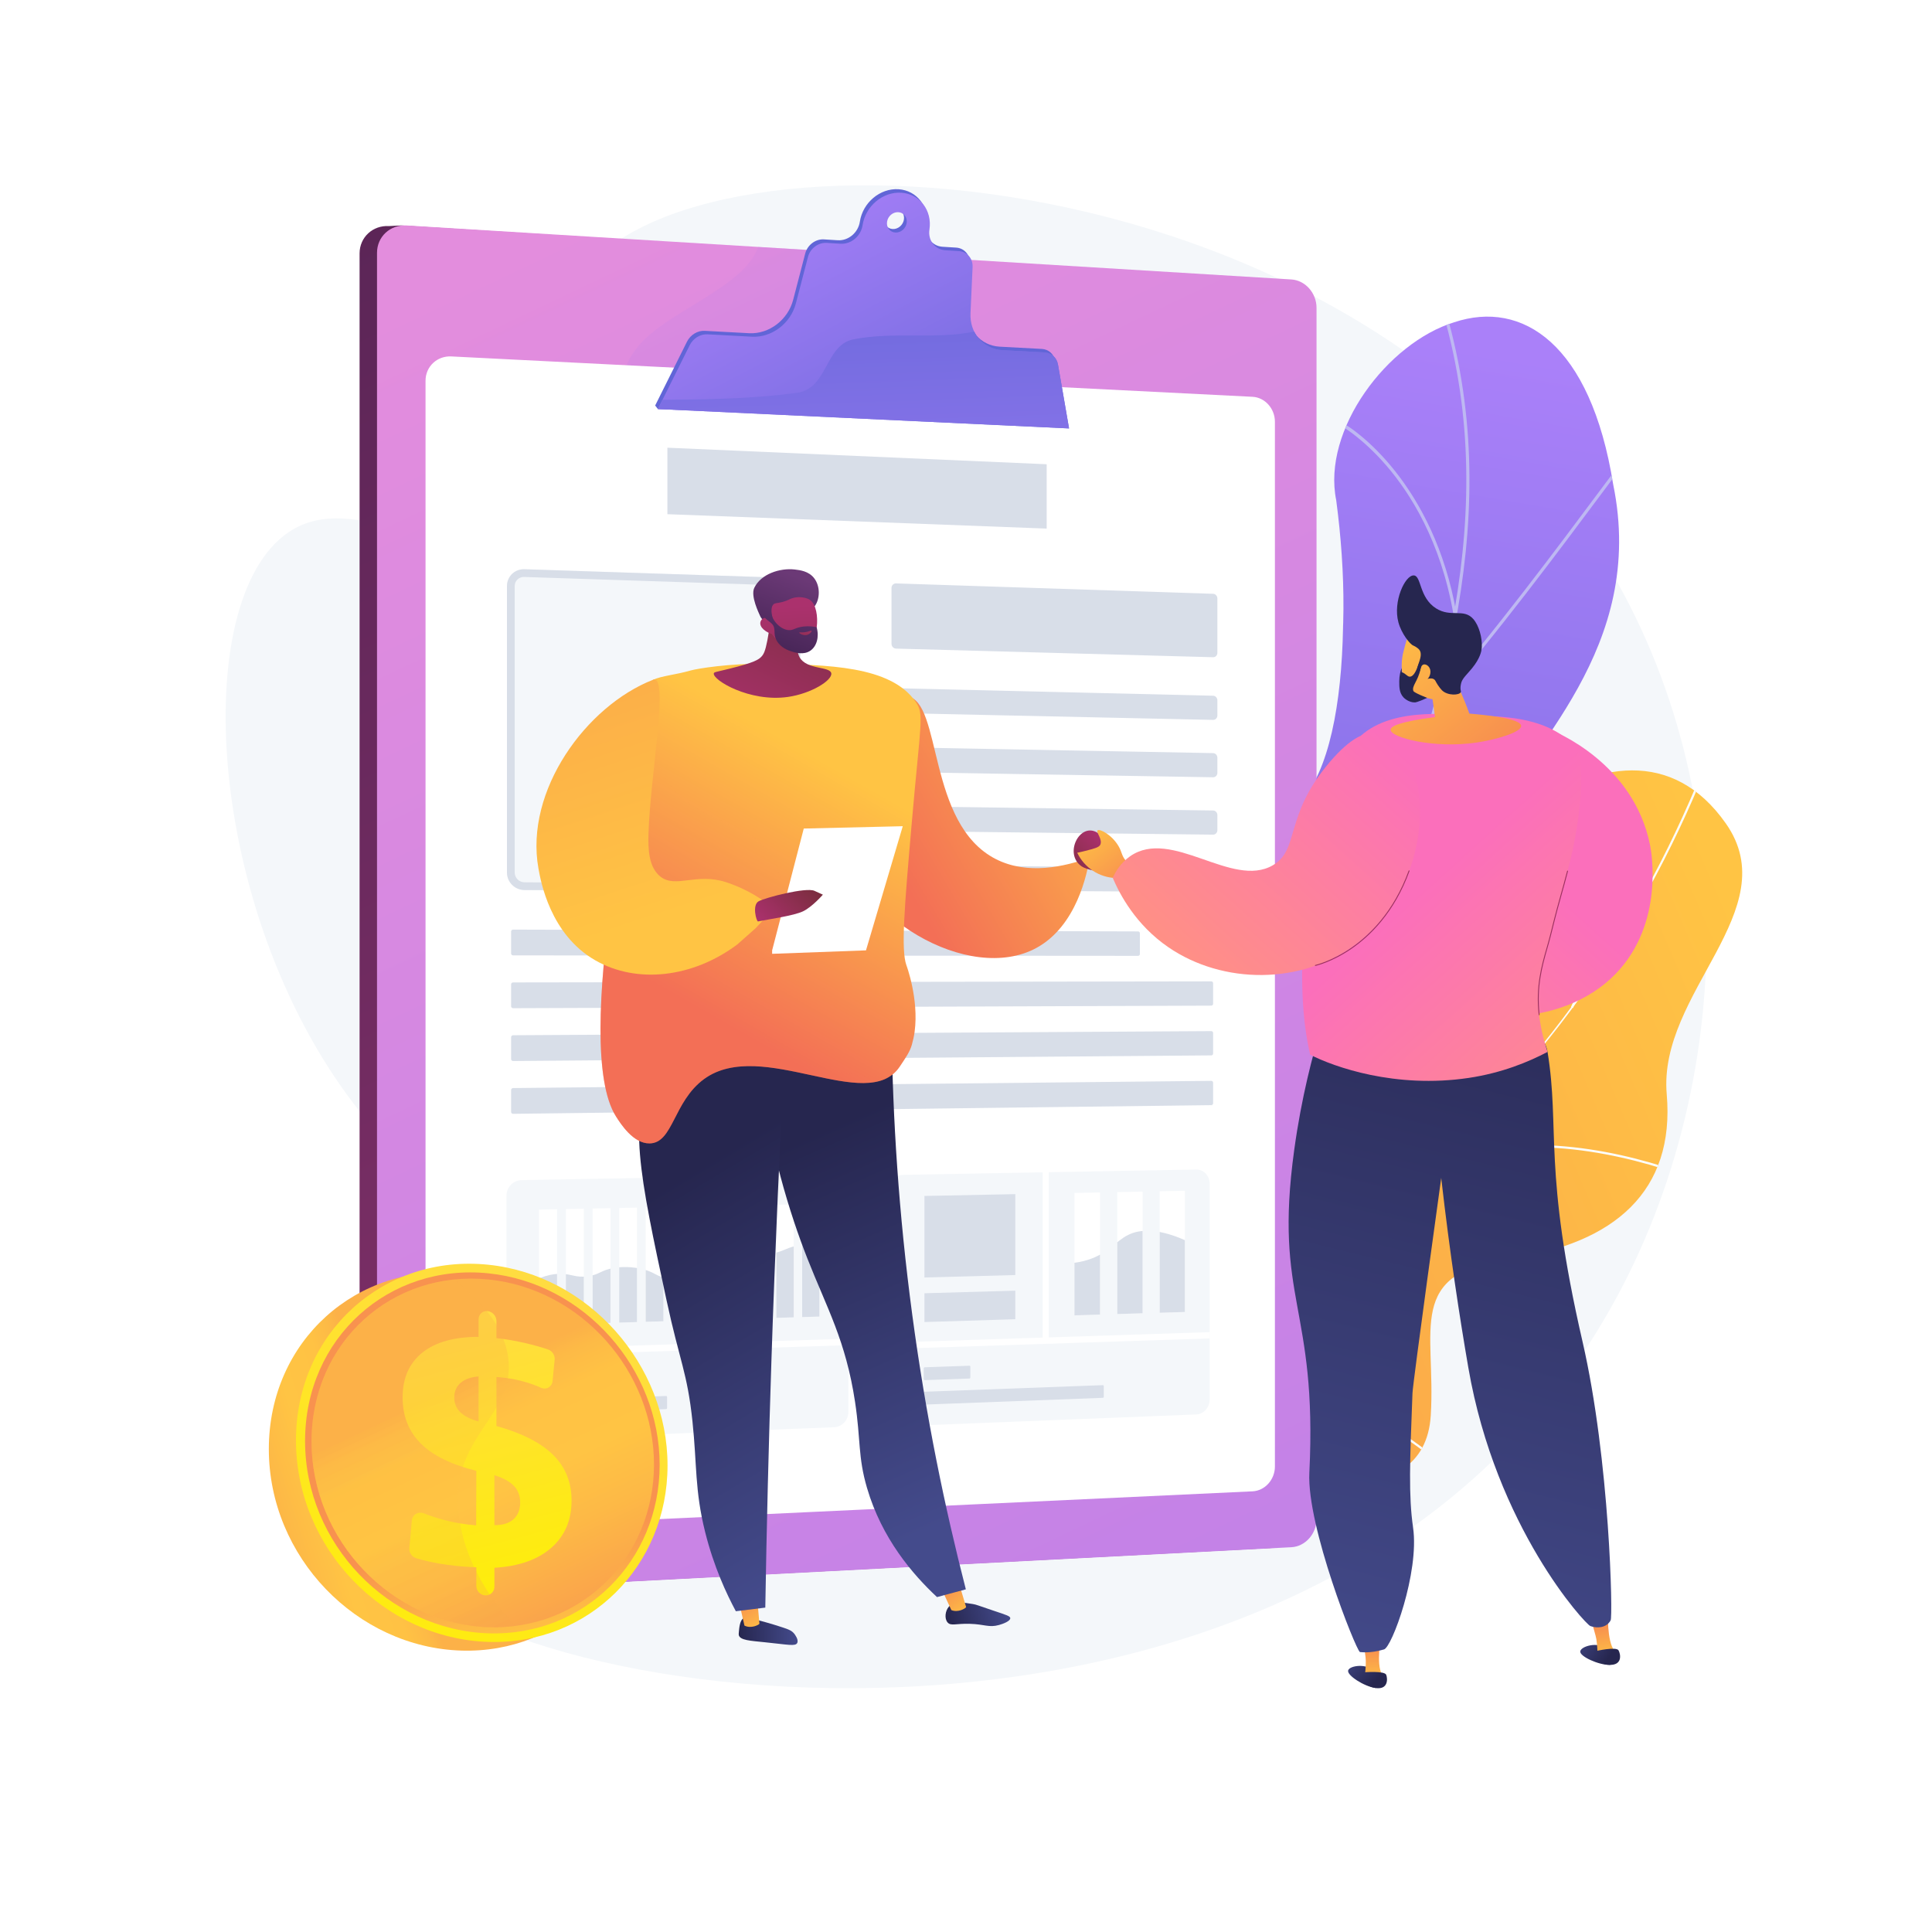 <?xml version="1.0" encoding="utf-8"?>
<!-- Generator: Adobe Illustrator 27.5.0, SVG Export Plug-In . SVG Version: 6.00 Build 0)  -->
<svg version="1.1" xmlns="http://www.w3.org/2000/svg" xmlns:xlink="http://www.w3.org/1999/xlink" x="0px" y="0px"
	 viewBox="0 0 3710 3710" style="enable-background:new 0 0 3710 3710;" xml:space="preserve">
<g id="Background">
	<g>
		<g>
			<rect style="fill:#FFFFFF;" width="3710" height="3710"/>
		</g>
	</g>
</g>
<g id="Illustration">
	<g>
		<path style="fill:#F4F7FA;" d="M1116.951,529.321c-95.516,139.337,16.479,365.237-125.25,470.03
			c-137.963,102.008-307.445-65.196-437.466,22.612c-192.879,130.258-157.655,726.296,124.343,1096.626
			c84.806,111.371,155.667,154.704,187.052,280.659c67.39,270.458-169.454,431.343-124.382,565.108
			c101.484,301.188,1662.231,553.919,2288.473-351.249c292.48-422.752,336.241-1033.208,74.919-1496.854
			C2632.434,278.454,1331.272,216.673,1116.951,529.321z"/>
		<g>
			<g>
				
					<linearGradient id="SVGID_1_" gradientUnits="userSpaceOnUse" x1="-4779.015" y1="-4185.861" x2="-4231.163" y2="-683.511" gradientTransform="matrix(-0.532 -0.847 -0.847 0.532 -2678.004 105.417)">
					<stop  offset="0" style="stop-color:#FFC444"/>
					<stop  offset="0.996" style="stop-color:#F36F56"/>
				</linearGradient>
				<path style="fill:url(#SVGID_1_);" d="M1866.048,2852.866c-17.567-9.672-47.258-46.199-51.071-58.912
					c-25.381-84.603-83.192-239.917-43.964-324.652c6.7-14.472,78.318-2.184,92.945-12.133
					c47.563-3.249,64.264-1.426,107.964-26.727c129.014-74.697,12.458-356.08,269.619-337.728
					c188.367,13.443,307.294,126.932,391.654-140.519c84.36-267.452,477.415-660.681,680.903-370.94
					c116.783,166.284-130.463,324.69-113.51,519.926c16.109,185.525-99.925,287.407-301.412,315.699
					c-201.487,28.292-141.58,134.525-151.671,300.842c-12.121,199.782-296.972,123.992-425.495,77.783
					C2218.513,2758.294,1929.87,2733.367,1866.048,2852.866z"/>
				<g>
					<defs>
						<path id="SVGID_00000116935136855815464210000004872699029035202997_" d="M1737.911,2430.401
							c-8.363,137.594-22.541,277.26-31.711,415.777c70.634,34.61,154.563,73.601,205.988-9.752
							c71.497-115.886,306.916-78.796,410.128-41.065c127.745,46.698,413.248,121.976,425.212-77.668
							c9.96-166.202-49.804-272.559,151.661-300.82c201.466-28.26,317.471-130.171,301.4-315.704
							c-16.912-195.244,230.246-353.555,113.509-519.92c-203.411-289.88-596.72,103.736-680.823,370.856
							c-84.103,267.121-204.156,154.982-391.518,140.363c-255.789-19.958-144.285,267.285-268.238,335.869
							C1876.346,2482.103,1830.172,2447.143,1737.911,2430.401z"/>
					</defs>
					<clipPath id="SVGID_00000121278535240241844110000008589187723629735850_">
						<use xlink:href="#SVGID_00000116935136855815464210000004872699029035202997_"  style="overflow:visible;"/>
					</clipPath>
					<g style="clip-path:url(#SVGID_00000121278535240241844110000008589187723629735850_);">
						<path style="fill:#FCFDFE;" d="M1792.369,2640.012l-0.335-4.25c654.795-51.663,1207.984-486.218,1479.776-1162.435l3.96,1.589
							c-128.812,320.478-328.765,596.991-578.244,799.645C2435.248,2487.616,2122.25,2613.985,1792.369,2640.012z"/>
						<path style="fill:#FCFDFE;" d="M2751.991,2801.337c-138.356-114.6-403.5-220.524-591.049-236.12l0.355-4.25
							c188.286,15.659,454.488,122.015,593.413,237.084L2751.991,2801.337z"/>
						<path style="fill:#FCFDFE;" d="M1920.791,2628.399l-1.499-3.993c91.568-34.419,162.219-113.81,209.987-235.963
							c35.026-89.568,57.163-199.616,65.795-327.094l4.255,0.29c-8.662,127.909-30.893,238.385-66.077,328.356
							C2085.025,2513.323,2013.544,2593.534,1920.791,2628.399z"/>
						<path style="fill:#FCFDFE;" d="M2731.819,2244.422l-1.704-3.91c169.265-73.756,359.788-36.358,489.814,8l-1.379,4.038
							C3089.24,2208.433,2899.83,2171.211,2731.819,2244.422z"/>
						<path style="fill:#FCFDFE;" d="M3020.514,1935.721l-3.845-1.845c89.929-187.558,45.755-401.378,11.421-512.139l4.074-1.264
							C3066.683,1531.833,3111.073,1746.849,3020.514,1935.721z"/>
					</g>
				</g>
			</g>
		</g>
		<g>
			<g>
				<defs>
					<path id="SVGID_00000013875001427425350380000008768090901515399608_" d="M2467.179,2810.137
						c-99.433-13.374-198.795-29.031-298.004-46.964c-1.592,1.476-36.782-213.868,64.305-328.273
						c199.951-221.683,61.03-416.722,20.659-532.807c-64.338-163.603-34.859-363.776,146.641-328.584
						c176.771,30.055,199.055-333.38,165.17-612.735c-27.658-135.827,98.767-302.599,226.493-341.929
						c130.349-43.437,261.999,40.568,305.362,311.452c64.456,313.467-162.521,505.773-245.494,664.353
						c-81.646,155.676,114.254,278.408-40.498,417.357c-130.087,123.372-294.852,212.937-232.302,365.126
						C2643.701,2527.571,2630.301,2651.374,2467.179,2810.137z"/>
				</defs>
				<clipPath id="SVGID_00000083782727896724638410000014963554671369785498_">
					<use xlink:href="#SVGID_00000013875001427425350380000008768090901515399608_"  style="overflow:visible;"/>
				</clipPath>
				
					<linearGradient id="SVGID_00000054960926969116873910000007085333951568752790_" gradientUnits="userSpaceOnUse" x1="-214.699" y1="-1049.448" x2="-927.38" y2="976.068" gradientTransform="matrix(-0.874 -0.487 -0.487 0.874 2094.822 1475.135)">
					<stop  offset="0" style="stop-color:#AA80F9"/>
					<stop  offset="0.996" style="stop-color:#6165D7"/>
				</linearGradient>
				
					<path style="clip-path:url(#SVGID_00000083782727896724638410000014963554671369785498_);fill:url(#SVGID_00000054960926969116873910000007085333951568752790_);" d="
					M2467.179,2810.137c-99.433-13.374-198.795-29.031-298.004-46.964c-1.592,1.476-36.782-213.868,64.305-328.273
					c199.951-221.683,61.03-416.722,20.659-532.807c-63.712-163.489-33.455-341.748,133.684-346.436
					c185.331-8.829,215.169-316.131,178.127-594.883c-27.658-135.827,98.767-302.599,226.493-341.929
					c130.349-43.437,261.999,40.568,305.362,311.452c64.456,313.467-162.521,505.773-245.494,664.353
					c-81.646,155.676,114.254,278.408-40.498,417.357c-130.087,123.372-294.852,212.937-232.302,365.126
					C2643.701,2527.571,2630.301,2651.374,2467.179,2810.137z"/>
				<g style="clip-path:url(#SVGID_00000083782727896724638410000014963554671369785498_);">
					<path style="fill:#BEB8F2;" d="M2329.603,2824.597c-0.052-1.916,89.179-457.081,247.374-901.074
						c21.692-71.771,45.346-144.219,68.217-214.282c127.382-390.176,247.698-758.715,108.125-1165.161l5.652-1.942
						c140.221,408.343,19.604,777.804-108.096,1168.96c-22.863,70.031-46.505,142.448-68.224,214.294
						c-159.047,446.396-246.817,896.479-247.078,899.276L2329.603,2824.597z"/>
					<path style="fill:#BEB8F2;" d="M2761.076,1347.695l-4.489-3.945c109.105-124.268,240.446-300.605,311.006-395.337
						c57.108-76.67,57.362-76.647,60.413-76.197l-0.423,2.956l1.424,2.565c-3.128,2.426-26.736,34.119-56.623,74.244
						C3001.773,1046.782,2870.342,1223.242,2761.076,1347.695z"/>
					<path style="fill:#BEB8F2;" d="M2790.755,1178.191c-24.503-139.916-83.253-231.541-128.223-283.768
						c-48.986-56.89-94.819-82.764-100.437-83.7l0.382-2.287l-2.132-3.097c1.476-1.017,3.182-0.609,5.817,0.496
						c37.723,15.843,187.392,125.291,230.479,371.322L2790.755,1178.191z"/>
					<path style="fill:#BEB8F2;" d="M2489.115,2214.067l-5.944-0.633c29.934-280.865-163.757-540.188-248.424-638.647
						c-4.549-5.288-6.013-7.006-6.551-7.907l5.134-3.058l-2.566,1.529l2.555-1.546c0.403,0.628,2.98,3.62,5.958,7.087
						c61.06,71.006,112.646,145.803,153.325,222.309C2470.742,1940.173,2503.214,2081.771,2489.115,2214.067z"/>
					<path style="fill:#BEB8F2;" d="M2532.007,2075.9l-5.12-3.083c116.458-193.434,366.49-210.39,370.564-209.989
						c0.016,0.001,0.03,0.003,0.038,0.006l2.258,2.768l-2.007,2.958l-0.98-2.794l-0.17,2.943
						C2894.211,1868.676,2647.302,1884.397,2532.007,2075.9z M2895.764,1862.922l0.986,2.813L2895.764,1862.922z"/>
					<path style="fill:#BEB8F2;" d="M2345.255,2750.219c1.393-56.934-20.175-153.726-130.811-291.523
						c-6.279-7.819-6.279-7.819-6.075-9.364l5.924,0.782l-2.962-0.391l2.679-1.267c0.36,0.603,2.554,3.335,5.092,6.499
						c111.768,139.206,133.544,237.479,132.129,295.407L2345.255,2750.219z"/>
					<path style="fill:#BEB8F2;" d="M2375.073,2642.781l-5.758-1.594c28.172-101.885,168.924-177.884,250.316-214.116
						c2.581-1.149,4.243-1.884,4.836-2.198l2.795,5.281c-0.636,0.337-2.423,1.137-5.202,2.375
						C2541.632,2468.335,2402.594,2543.261,2375.073,2642.781z"/>
				</g>
			</g>
		</g>
		<g>
			
				<linearGradient id="SVGID_00000122714979416751596450000014356077752304608164_" gradientUnits="userSpaceOnUse" x1="-279.404" y1="-2148.446" x2="2803.572" y2="4353.832">
				<stop  offset="0" style="stop-color:#311944"/>
				<stop  offset="1" style="stop-color:#A03976"/>
			</linearGradient>
			<path style="fill:url(#SVGID_00000122714979416751596450000014356077752304608164_);" d="M2494.646,2918.202
				c0,28.474-21.625,52.68-48.36,54.069l-1699.236,88.267c-31.198,1.621-56.55-22.082-56.55-52.945V486.566
				c0-30.863,25.352-54.335,56.55-52.432l22.763-1.216l1676.474,104.886c26.735,1.632,48.36,26.034,48.36,54.508V2918.202z"/>
			
				<linearGradient id="SVGID_00000046332001770731683500000012793172468495240590_" gradientUnits="userSpaceOnUse" x1="982.982" y1="442.268" x2="4065.959" y2="6944.547">
				<stop  offset="0.004" style="stop-color:#E38DDD"/>
				<stop  offset="1" style="stop-color:#9571F6"/>
			</linearGradient>
			<path style="fill:url(#SVGID_00000046332001770731683500000012793172468495240590_);" d="M2528.123,2917.034
				c0,28.474-21.624,52.681-48.36,54.07l-1699.236,88.266c-31.198,1.621-56.55-22.082-56.55-52.945V485.398
				c0-30.863,25.352-54.336,56.55-52.432l1699.236,103.671c26.736,1.631,48.36,26.033,48.36,54.507V2917.034z"/>
			
				<linearGradient id="SVGID_00000182523527122157028180000015066618333686188200_" gradientUnits="userSpaceOnUse" x1="1297.315" y1="238.6" x2="1765.308" y2="1225.641">
				<stop  offset="0.004" style="stop-color:#E38DDD"/>
				<stop  offset="1" style="stop-color:#9571F6"/>
			</linearGradient>
			<path style="opacity:0.3;fill:url(#SVGID_00000182523527122157028180000015066618333686188200_);" d="M1221.359,669.98
				c-42.236,54.303-48.269,156.874,24.135,199.109c156.873,96.538,362.016,66.37,512.857-36.201
				c111.017-77.713,63.738-221.79,31.969-338.315l-334.195-20.389C1427.369,554.56,1274.327,599.358,1221.359,669.98z"/>
			<path style="fill:#FFFFFF;" d="M2448.198,2816.129c0,25.21-19.214,46.546-42.963,47.658l-1538.583,72.01
				c-27.311,1.279-49.498-19.664-49.498-46.778V731.058c0-27.115,22.187-47.978,49.498-46.601l1538.583,77.514
				c23.749,1.196,42.963,22.601,42.963,47.811V2816.129z"/>
			<path style="fill:#6165D7;" d="M2026.384,693.341c-2.292-13.227-12.612-22.58-25.709-23.284l-80.97-4.349
				c-36.593-1.966-63.056-32.476-61.321-70.829l4.018-88.837c0.742-16.423-10.603-29.593-26.356-30.573l-26.14-1.624
				c-19.886-1.236-33.493-19.041-30.355-39.771c5.549-36.672-18.559-68.314-53.949-70.682
				c-35.504-2.375-68.895,25.596-74.477,62.481c-1.515,10.014-6.815,19.375-14.739,26.026c-7.929,6.655-17.837,10.053-27.549,9.45
				l-26.682-1.658c-16.141-1.003-31.612,10.678-35.893,27.12l-23.179,89.028c-10.02,38.483-46.344,66.075-84.431,64.028
				l-85.192-4.576c-13.901-0.747-27.648,7.594-34.216,20.773l-61.143,122.689l5.255,6.714l784.269,30.506L2026.384,693.341z
				 M1714.039,439.794c-10.4-0.66-17.515-9.941-15.883-20.732c1.633-10.79,11.393-18.987,21.791-18.309
				c10.388,0.678,17.481,9.958,15.851,20.73C1734.168,432.255,1724.431,440.452,1714.039,439.794z"/>
			
				<linearGradient id="SVGID_00000010282701793886786800000009591235806401785229_" gradientUnits="userSpaceOnUse" x1="1455.203" y1="370.373" x2="1803.985" y2="1043.022">
				<stop  offset="0" style="stop-color:#AA80F9"/>
				<stop  offset="0.996" style="stop-color:#6165D7"/>
			</linearGradient>
			<path style="fill:url(#SVGID_00000010282701793886786800000009591235806401785229_);" d="M2031.639,700.056
				c-2.292-13.227-12.612-22.58-25.709-23.284l-80.969-4.349c-36.593-1.966-63.057-32.475-61.322-70.829l4.018-88.837
				c0.743-16.423-10.603-29.593-26.356-30.573l-26.139-1.625c-19.886-1.235-33.493-19.04-30.355-39.77
				c5.55-36.672-18.559-68.314-53.95-70.682c-35.504-2.375-68.895,25.596-74.476,62.481c-1.516,10.015-6.815,19.375-14.738,26.027
				c-7.929,6.655-17.836,10.053-27.549,9.45l-26.682-1.658c-16.141-1.004-31.612,10.678-35.894,27.119l-23.179,89.028
				c-10.02,38.484-46.344,66.074-84.429,64.029l-85.193-4.576c-13.901-0.746-27.648,7.595-34.216,20.774l-61.142,122.688
				l789.524,37.222L2031.639,700.056z M1719.295,446.508c-10.401-0.659-17.516-9.941-15.884-20.731
				c1.633-10.791,11.393-18.987,21.792-18.309c10.388,0.677,17.481,9.958,15.851,20.73
				C1739.423,438.969,1729.686,447.168,1719.295,446.508z"/>
			<polygon style="fill:#D8DEE8;" points="2009.916,1015.057 1281.591,987.392 1281.591,859.728 2009.916,891.479 			"/>
			<g>
				<path style="fill:#D8DEE8;" d="M2337.726,1253.593c0,4.802-3.677,8.595-8.213,8.472l-608.876-16.539
					c-4.797-0.13-8.688-4.241-8.688-9.182v-107.356c0-4.942,3.891-8.819,8.688-8.662l608.876,19.954
					c4.536,0.149,8.213,4.163,8.213,8.965V1253.593z"/>
				<path style="fill:#D8DEE8;" d="M2337.726,1373.88c0,4.802-3.677,8.616-8.213,8.519l-608.876-13.163
					c-4.797-0.103-8.688-4.192-8.688-9.134v-29.822c0-4.94,3.891-8.854,8.688-8.739l608.876,14.464
					c4.536,0.108,8.213,4.089,8.213,8.89V1373.88z"/>
				<path style="fill:#D8DEE8;" d="M2337.726,1484.025c0,4.802-3.677,8.634-8.213,8.559l-608.876-10.071
					c-4.797-0.08-8.688-4.15-8.688-9.09v-29.821c0-4.941,3.891-8.874,8.688-8.784l608.876,11.373
					c4.536,0.084,8.213,4.046,8.213,8.849V1484.025z"/>
				<path style="fill:#D8DEE8;" d="M2337.726,1594.168c0,4.802-3.677,8.653-8.213,8.601l-608.876-6.98
					c-4.797-0.055-8.688-4.105-8.688-9.045v-29.822c0-4.941,3.891-8.893,8.688-8.828l608.876,8.281
					c4.536,0.062,8.213,4.005,8.213,8.807V1594.168z"/>
				<path style="fill:#D8DEE8;" d="M2337.726,1704.312c0,4.803-3.677,8.672-8.213,8.643l-608.876-3.889
					c-4.797-0.031-8.688-4.061-8.688-9.002v-29.821c0-4.941,3.891-8.913,8.688-8.873l608.876,5.19
					c4.536,0.039,8.213,3.964,8.213,8.766V1704.312z"/>
			</g>
			<g>
				<path style="fill:#F4F7FA;" d="M1504.729,1712.201l-497.655-3.078c-18.529-0.114-33.573-15.208-33.573-33.711v-549.92
					c0-18.503,15.043-33.009,33.573-32.398l497.655,16.393c17.709,0.583,32.045,15.689,32.045,33.74v536.486
					C1536.774,1697.766,1522.438,1712.311,1504.729,1712.201z"/>
				<path style="fill:#D8DEE8;" d="M1005.948,1107.919l0.638,0.011l497.654,16.393c9.755,0.321,17.692,8.803,17.692,18.906v536.486
					c0,9.73-7.628,17.645-17.111,17.645l-497.653-3.079c-10.379-0.064-18.822-8.528-18.822-18.868v-549.92
					C988.344,1115.639,996.077,1107.92,1005.948,1107.919z M1005.948,1093.076c-18.008,0.001-32.447,14.291-32.447,32.417v549.92
					c0,18.503,15.043,33.597,33.573,33.711l497.655,3.08c0.066,0,0.132,0,0.198,0c17.617,0,31.847-14.505,31.847-32.488v-536.486
					c0-18.052-14.336-33.157-32.045-33.74l-497.655-16.393C1006.697,1093.082,1006.322,1093.076,1005.948,1093.076z"/>
			</g>
			<g>
				<g>
					<path style="fill:#F4F7FA;" d="M2322.809,2687.846c0,15.068-11.547,27.742-25.808,28.309l-562.86,22.39
						c-15.029,0.598-27.227-11.478-27.227-26.974v-426.956c0-15.496,12.198-28.278,27.227-28.55l562.86-10.211
						c14.261-0.259,25.808,11.747,25.808,26.814V2687.846z"/>
					<polygon style="fill:#FFFFFF;" points="2322.836,2558.115 1706.698,2578.168 1706.698,2590.542 2322.836,2570.147 					"/>
					<polygon style="fill:#FFFFFF;" points="2002.236,2251.152 2002.236,2577.258 2013.936,2576.873 2013.936,2250.94 					"/>
				</g>
				<g>
					<polygon style="fill:#D8DEE8;" points="1949.668,2448.446 1775.161,2453.162 1775.161,2296.585 1949.668,2293.096 					"/>
					<polygon style="fill:#D8DEE8;" points="1949.668,2533.3 1775.161,2538.687 1775.161,2483.425 1949.668,2478.471 					"/>
				</g>
				<g>
					<path style="fill:#D8DEE8;" d="M1861.493,2647.195l-85.821,3.08c-1.017,0.036-1.842-0.785-1.842-1.836v-20.886
						c0-1.05,0.826-1.93,1.842-1.966l85.821-2.985c1.009-0.035,1.828,0.785,1.828,1.831v20.802
						C1863.321,2646.281,1862.502,2647.159,1861.493,2647.195z"/>
					<path style="fill:#D8DEE8;" d="M2117.765,2684.22l-342.093,12.998c-1.017,0.039-1.842-0.781-1.842-1.832V2674.5
						c0-1.05,0.826-1.932,1.842-1.969l342.093-12.619c0.986-0.036,1.786,0.773,1.786,1.806v20.562
						C2119.551,2683.314,2118.751,2684.182,2117.765,2684.22z"/>
				</g>
				<g>
					<polygon style="fill:#FFFFFF;" points="2112.345,2524.39 2063.25,2525.897 2063.25,2290.825 2112.345,2289.844 					"/>
					<polygon style="fill:#FFFFFF;" points="2194.12,2521.88 2145.392,2523.376 2145.392,2289.184 2194.12,2288.208 					"/>
					<polygon style="fill:#FFFFFF;" points="2275.287,2519.389 2226.92,2520.874 2226.92,2287.553 2275.287,2286.586 					"/>
					<g>
						<defs>
							<path id="SVGID_00000177443614892204372500000011691058206728965798_" d="M2043.887,2426.07c0,36.074,0,72.147,0,108.221
								c82.623-2.565,164.625-5.111,246.017-7.639c0-46.138,0-92.277,0-138.414c-65.3-32.273-102.01-27.509-123.552-16.836
								c-24.211,11.994-38.222,35.894-78.527,48.237C2069.768,2425.17,2053.945,2426.084,2043.887,2426.07z"/>
						</defs>
						<clipPath id="SVGID_00000019664878452395479580000012209437091328217987_">
							<use xlink:href="#SVGID_00000177443614892204372500000011691058206728965798_"  style="overflow:visible;"/>
						</clipPath>
						<g style="clip-path:url(#SVGID_00000019664878452395479580000012209437091328217987_);">
							<polygon style="fill:#D8DEE8;" points="2112.345,2524.39 2063.25,2525.897 2063.25,2403.815 2112.345,2402.582 							"/>
							<polygon style="fill:#D8DEE8;" points="2194.12,2521.88 2145.392,2523.376 2145.392,2343.526 2194.12,2342.431 							"/>
							<polygon style="fill:#D8DEE8;" points="2275.287,2519.389 2226.92,2520.874 2226.92,2362.319 2275.287,2361.186 							"/>
						</g>
					</g>
				</g>
			</g>
			<g>
				<g>
					<path style="fill:#F4F7FA;" d="M1601.615,2740.732l-599.949,23.783c-16.033,0.635-29.047-11.823-29.047-27.828v-440.999
						c0-16.005,13.014-29.214,29.047-29.503l599.949-10.8c15.188-0.274,27.485,12.11,27.485,27.659v428.445
						C1629.1,2727.038,1616.803,2740.131,1601.615,2740.732z"/>
					<polygon style="fill:#FFFFFF;" points="972.632,2591.72 972.632,2604.5 1629.083,2583.066 1629.083,2570.649 					"/>
				</g>
				<g>
					<path style="fill:#D8DEE8;" d="M1161.29,2662.068l-112.29,3.979c-1.085,0.038-1.965-0.81-1.965-1.895v-21.567
						c0-1.085,0.879-1.995,1.965-2.032l112.29-3.854c1.074-0.037,1.945,0.808,1.945,1.887v21.459
						C1163.234,2661.125,1162.364,2662.03,1161.29,2662.068z"/>
					<path style="fill:#D8DEE8;" d="M1279.037,2705.886L1049,2714.524c-1.085,0.041-1.965-0.806-1.965-1.89v-21.568
						c0-1.085,0.879-1.996,1.965-2.035l230.037-8.382c1.063-0.039,1.925,0.8,1.925,1.874v21.349
						C1280.962,2704.944,1280.1,2705.846,1279.037,2705.886z"/>
				</g>
				<g>
					<polygon style="fill:#FFFFFF;" points="1069.738,2543.382 1035.081,2544.426 1035.081,2322.825 1069.738,2322.115 					"/>
					<polygon style="fill:#FFFFFF;" points="1121.133,2541.834 1086.631,2542.873 1086.631,2321.768 1121.133,2321.061 					"/>
					<polygon style="fill:#FFFFFF;" points="1172.298,2540.292 1137.95,2541.327 1137.95,2320.717 1172.298,2320.013 					"/>
					<polygon style="fill:#FFFFFF;" points="1223.235,2538.758 1189.04,2539.788 1189.04,2319.67 1223.235,2318.969 					"/>
					<polygon style="fill:#FFFFFF;" points="1273.947,2537.229 1239.904,2538.255 1239.904,2318.628 1273.947,2317.93 					"/>
					<polygon style="fill:#FFFFFF;" points="1324.433,2535.708 1290.541,2536.73 1290.541,2317.589 1324.433,2316.895 					"/>
					<polygon style="fill:#FFFFFF;" points="1374.696,2534.194 1340.953,2535.211 1340.953,2316.557 1374.696,2315.865 					"/>
					<polygon style="fill:#FFFFFF;" points="1424.735,2532.687 1391.142,2533.699 1391.142,2315.528 1424.735,2314.84 					"/>
					<polygon style="fill:#FFFFFF;" points="1474.555,2531.186 1441.11,2532.194 1441.11,2314.504 1474.555,2313.819 					"/>
					<polygon style="fill:#FFFFFF;" points="1524.156,2529.691 1490.858,2530.695 1490.858,2313.484 1524.156,2312.803 					"/>
					<polygon style="fill:#FFFFFF;" points="1573.54,2528.203 1540.387,2529.202 1540.387,2312.47 1573.54,2311.79 					"/>
					<g>
						<defs>
							<path id="SVGID_00000152953380706544810910000015392384471143154838_" d="M1007.439,2470.396
								c29.638-20.404,53.367-24.552,70.03-24.273c21.092,0.353,27.867,7.748,50.727,4.779c23.311-3.028,25.112-11.883,51.173-16.2
								c4.304-0.713,25.001-3.908,50.278,1.414c29.826,6.279,30.986,17.055,49.389,16.22c16.97-0.771,18.226-10.049,51.829-24.854
								c15.855-6.985,30.658-13.508,50.274-15.336c21.368-1.99,22.891,3.978,50.051,3.438c21.589-0.429,38.514-4.56,49.176-7.227
								c28.945-7.238,32.68-13.578,52.219-16.585c11.593-1.785,29.224-2.468,51.978,4.724c0,48.228,0,96.456,0,144.684
								c-188.914,5.804-381.034,11.706-576.444,17.708C1007.893,2529.391,1007.667,2499.894,1007.439,2470.396z"/>
						</defs>
						<clipPath id="SVGID_00000006671177281096732730000003228553266808715910_">
							<use xlink:href="#SVGID_00000152953380706544810910000015392384471143154838_"  style="overflow:visible;"/>
						</clipPath>
						<g style="clip-path:url(#SVGID_00000006671177281096732730000003228553266808715910_);">
							<polygon style="fill:#D8DEE8;" points="1069.738,2543.382 1035.081,2544.426 1035.081,2429.34 1069.738,2428.47 							"/>
							<polygon style="fill:#D8DEE8;" points="1121.133,2541.834 1086.631,2542.873 1086.631,2373.074 1121.133,2372.291 							"/>
							<polygon style="fill:#D8DEE8;" points="1172.298,2540.292 1137.95,2541.327 1137.95,2391.409 1172.298,2390.6 							"/>
							<polygon style="fill:#D8DEE8;" points="1223.235,2538.758 1189.04,2539.788 1189.04,2388.541 1223.235,2387.737 							"/>
							<polygon style="fill:#D8DEE8;" points="1273.947,2537.229 1239.904,2538.255 1239.904,2369.59 1273.947,2368.817 							"/>
							<polygon style="fill:#D8DEE8;" points="1324.433,2535.708 1290.541,2536.73 1290.541,2387.811 1324.433,2387.012 							"/>
							<polygon style="fill:#D8DEE8;" points="1374.696,2534.194 1340.953,2535.211 1340.953,2374.239 1374.696,2373.461 							"/>
							<polygon style="fill:#D8DEE8;" points="1424.735,2532.687 1391.142,2533.699 1391.142,2389.144 1424.735,2388.346 							"/>
							<polygon style="fill:#D8DEE8;" points="1474.555,2531.186 1441.11,2532.194 1441.11,2384.261 1474.555,2383.472 							"/>
							<polygon style="fill:#D8DEE8;" points="1524.156,2529.691 1490.858,2530.695 1490.858,2363.887 1524.156,2363.131 							"/>
							<polygon style="fill:#D8DEE8;" points="1573.54,2528.203 1540.387,2529.202 1540.387,2372.304 1573.54,2371.537 							"/>
						</g>
					</g>
				</g>
			</g>
			<g>
				<path style="fill:#D8DEE8;" d="M1302.427,1834.847l-317.161-0.233c-2.112-0.001-3.824-1.71-3.824-3.816v-41.872
					c0-2.106,1.712-3.808,3.824-3.802l317.161,0.914c2.053,0.006,3.718,1.694,3.718,3.77v41.282
					C1306.146,1833.166,1304.481,1834.848,1302.427,1834.847z"/>
				<path style="fill:#D8DEE8;" d="M1526.506,1934.05l-541.239,1.984c-2.112,0.007-3.824-1.693-3.824-3.799v-41.872
					c0-2.106,1.712-3.815,3.824-3.818l541.239-0.821c2.013-0.003,3.645,1.661,3.645,3.716v40.876
					C1530.151,1932.37,1528.519,1934.043,1526.506,1934.05z"/>
				<path style="fill:#D8DEE8;" d="M1526.506,2033.089l-541.239,4.365c-2.112,0.017-3.824-1.676-3.824-3.782V1991.8
					c0-2.105,1.712-3.824,3.824-3.835l541.239-3.204c2.013-0.012,3.645,1.644,3.645,3.701v40.875
					C1530.151,2031.393,1528.519,2033.071,1526.506,2033.089z"/>
				<path style="fill:#D8DEE8;" d="M1526.506,2132.127l-541.239,6.747c-2.112,0.026-3.824-1.659-3.824-3.765v-41.872
					c0-2.105,1.712-3.83,3.824-3.851l541.239-5.586c2.013-0.021,3.645,1.628,3.645,3.684v40.875
					C1530.151,2130.415,1528.519,2132.102,1526.506,2132.127z"/>
			</g>
			<g>
				<path style="fill:#D8DEE8;" d="M2185.495,1835.496l-469.959-0.346c-1.981-0.001-3.587-1.655-3.587-3.695v-40.545
					c0-2.04,1.606-3.688,3.587-3.682l469.959,1.354c1.898,0.006,3.436,1.628,3.436,3.624v39.679
					C2188.93,1833.88,2187.392,1835.497,2185.495,1835.496z"/>
				<path style="fill:#D8DEE8;" d="M2326.121,1931.119l-610.586,2.238c-1.981,0.007-3.587-1.64-3.587-3.679v-40.546
					c0-2.039,1.606-3.694,3.587-3.697l610.586-0.927c1.873-0.003,3.392,1.602,3.392,3.585v39.424
					C2329.513,1929.499,2327.994,1931.112,2326.121,1931.119z"/>
				<path style="fill:#D8DEE8;" d="M2326.121,2026.639l-610.586,4.925c-1.981,0.016-3.587-1.624-3.587-3.663v-40.546
					c0-2.039,1.606-3.7,3.587-3.713l610.586-3.614c1.873-0.01,3.392,1.588,3.392,3.57v39.423
					C2329.513,2025.004,2327.994,2026.624,2326.121,2026.639z"/>
				<path style="fill:#D8DEE8;" d="M2326.121,2122.159l-610.586,7.612c-1.981,0.024-3.587-1.609-3.587-3.648v-40.545
					c0-2.04,1.606-3.709,3.587-3.729l610.586-6.301c1.873-0.02,3.392,1.572,3.392,3.555v39.423
					C2329.513,2120.509,2327.994,2122.135,2326.121,2122.159z"/>
			</g>
			
				<linearGradient id="SVGID_00000140016173642558586450000018010875062450702760_" gradientUnits="userSpaceOnUse" x1="1677.854" y1="1376.39" x2="1643.599" y2="382.99">
				<stop  offset="0" style="stop-color:#AA80F9"/>
				<stop  offset="0.996" style="stop-color:#6165D7"/>
			</linearGradient>
			<path style="fill:url(#SVGID_00000140016173642558586450000018010875062450702760_);" d="M2005.93,676.773l-80.969-4.349
				c-24.298-1.305-44.068-15.236-54.145-35.65c-75.032,15.698-154.084-0.705-233.137,15.106
				c-54.303,12.067-48.269,96.538-108.604,102.571c-86.545,11.695-172.176,12.51-256.906,13.34l-8.811,17.679l789.524,37.222
				l-21.242-122.636C2029.347,686.829,2019.027,677.476,2005.93,676.773z"/>
		</g>
		<g>
			<g>
				
					<linearGradient id="SVGID_00000067947118836638169790000005053911888092865193_" gradientUnits="userSpaceOnUse" x1="318.601" y1="1463.836" x2="828.169" y2="1690.311" gradientTransform="matrix(-0.994 0.11 0.11 0.994 2352.231 -108.488)">
					<stop  offset="0" style="stop-color:#FFC444"/>
					<stop  offset="0.996" style="stop-color:#F36F56"/>
				</linearGradient>
				<path style="fill:url(#SVGID_00000067947118836638169790000005053911888092865193_);" d="M2092.611,1646.828
					c-4.876,29.967-24.883,131.326-102.58,173.562c-127.996,69.577-352.685-58.363-379.159-225.699
					c-20.234-127.892,77.3-265.565,131.186-257.686c67.657,9.891,37.098,244.926,170.359,312.743
					C1973.412,1680.787,2044.235,1664.336,2092.611,1646.828z"/>
				
					<linearGradient id="SVGID_00000060737424032722929620000012815256138233602749_" gradientUnits="userSpaceOnUse" x1="159.77" y1="1618.801" x2="243.625" y2="1694.669" gradientTransform="matrix(-1 0 0 1 2286.564 0)">
					<stop  offset="0" style="stop-color:#AB316D"/>
					<stop  offset="1" style="stop-color:#792D3D"/>
				</linearGradient>
				<path style="fill:url(#SVGID_00000060737424032722929620000012815256138233602749_);" d="M2145.347,1644.405
					c-13.499-16.985-20.982-34.25-37.462-44.984c-34.038-22.17-66.12,40.519-30.652,64.357c9.898,6.652,34.17,10.68,52.225,12.177
					c16.243,1.347-16.304-15.099,5.928-18.01C2149.997,1656.031,2136.78,1641.371,2145.347,1644.405z"/>
				
					<linearGradient id="SVGID_00000041995720885514983530000003418527381149083783_" gradientUnits="userSpaceOnUse" x1="765.699" y1="3141.221" x2="878.4" y2="3141.221" gradientTransform="matrix(-1 0.029 0.029 1 2205.675 -31.239)">
					<stop  offset="0" style="stop-color:#444B8C"/>
					<stop  offset="0.996" style="stop-color:#26264F"/>
				</linearGradient>
				<path style="fill:url(#SVGID_00000041995720885514983530000003418527381149083783_);" d="M1426.9,3107.798
					c-6.163,5.01-7.297,17.52-8.036,25.698c-0.333,3.653-0.497,5.48-0.089,6.77c2.977,9.411,21.23,10.401,49.853,13.326
					c45.231,4.621,58.691,8.181,62.231,1.45c3.318-6.308-4.71-16.636-5.615-17.775c-4.86-6.122-10.825-8.349-22.358-12.145
					c-21.34-7.024-35.759-10.87-40.125-12.034C1435.502,3105.81,1430.948,3104.51,1426.9,3107.798z"/>
				
					<linearGradient id="SVGID_00000173153016459120912730000011667887922120393605_" gradientUnits="userSpaceOnUse" x1="1204.007" y1="3171.426" x2="1253.451" y2="3069.088" gradientTransform="matrix(-0.993 0.122 0.122 0.993 2272.939 -162.682)">
					<stop  offset="0" style="stop-color:#FFC444"/>
					<stop  offset="0.996" style="stop-color:#F36F56"/>
				</linearGradient>
				<path style="fill:url(#SVGID_00000173153016459120912730000011667887922120393605_);" d="M1453.8,3066.476l4.527,51.543
					c-1.285,2.489-16.605,9.955-28.775,3.552l-11.63-50.665L1453.8,3066.476z"/>
				
					<linearGradient id="SVGID_00000054986021596115744600000008677150940021951382_" gradientUnits="userSpaceOnUse" x1="1149.403" y1="3202.523" x2="1269.141" y2="3202.523" gradientTransform="matrix(-0.964 0.265 0.265 0.964 2192.85 -308.919)">
					<stop  offset="0" style="stop-color:#444B8C"/>
					<stop  offset="0.996" style="stop-color:#26264F"/>
				</linearGradient>
				<path style="fill:url(#SVGID_00000054986021596115744600000008677150940021951382_);" d="M1822.315,3085.004
					c-7.386,8.157-9.069,23.177-2.646,30.577c6.313,7.276,15.807,1.819,42.732,2.622c28.841,0.863,36.372,7.674,55.971,2.266
					c7.918-2.188,21.902-7.497,21.636-13.151c-0.186-3.977-7.306-6.03-31.085-13.996c-33.753-11.306-33.604-11.924-40.772-13.112
					C1850.149,3077.229,1832.072,3074.234,1822.315,3085.004z"/>
				
					<linearGradient id="SVGID_00000074443149093421846010000005075319108877083264_" gradientUnits="userSpaceOnUse" x1="994.132" y1="3195.827" x2="1044.626" y2="3091.317" gradientTransform="matrix(-0.98 0.198 0.198 0.98 2204.06 -227.184)">
					<stop  offset="0" style="stop-color:#FFC444"/>
					<stop  offset="0.996" style="stop-color:#F36F56"/>
				</linearGradient>
				<path style="fill:url(#SVGID_00000074443149093421846010000005075319108877083264_);" d="M1840.795,3037.964l14.465,48.118
					c-1.093,2.582-15.799,11.191-28.419,5.737l-21.484-46.703L1840.795,3037.964z"/>
				
					<linearGradient id="SVGID_00000083789442931741505380000017626764327346403515_" gradientUnits="userSpaceOnUse" x1="1894.255" y1="2888.765" x2="1574.891" y2="2168.842">
					<stop  offset="0" style="stop-color:#444B8C"/>
					<stop  offset="0.996" style="stop-color:#26264F"/>
				</linearGradient>
				<path style="fill:url(#SVGID_00000083789442931741505380000017626764327346403515_);" d="M1712.266,1984.105
					c2.072,161.713,13.107,343.541,39.586,541.085c26.168,195.243,62.842,371.654,102.847,526.782
					c-18.456,4.966-36.912,9.931-55.368,14.897c-46.824-43.661-105.892-112.39-134.393-209.516
					c-17.69-60.282-11.795-91.259-23.015-165.405c-17.866-118.056-54.055-179.908-91.458-275.108
					c-33.611-85.547-73.342-211.096-94.643-378.915C1541.303,2019.987,1626.785,2002.045,1712.266,1984.105z"/>
				
					<linearGradient id="SVGID_00000151521964974079087810000010338330302885070495_" gradientUnits="userSpaceOnUse" x1="1258.71" y1="3007.668" x2="939.351" y2="2287.758" gradientTransform="matrix(0.993 -0.122 0.122 0.993 83.005 108.124)">
					<stop  offset="0" style="stop-color:#444B8C"/>
					<stop  offset="0.996" style="stop-color:#26264F"/>
				</linearGradient>
				<path style="fill:url(#SVGID_00000151521964974079087810000010338330302885070495_);" d="M1508.97,1984.845
					c-11.296,205.672-20.587,415.172-27.627,628.383c-5.285,159.993-9.164,317.957-11.743,473.842
					c-18.852,2.328-37.705,4.657-56.559,6.982c-18.216-33.916-42.412-85.77-58.987-152.231
					c-20.131-80.718-15.469-128.654-24.298-212.313c-9.906-93.83-24.293-114.272-49.782-232.637
					c-51.732-240.217-77.599-360.329-19.891-435.042C1278.815,2037.574,1337.541,1976.729,1508.97,1984.845z"/>
				
					<linearGradient id="SVGID_00000039821986190049588570000007947713100096491143_" gradientUnits="userSpaceOnUse" x1="1605.942" y1="1476.482" x2="1341.625" y2="1939.942">
					<stop  offset="0" style="stop-color:#FFC444"/>
					<stop  offset="0.996" style="stop-color:#F36F56"/>
				</linearGradient>
				<path style="fill:url(#SVGID_00000039821986190049588570000007947713100096491143_);" d="M1253.862,1305.419
					c17.844-7.923,42.2-9.306,72.692-17.988c11.992-3.415,73.747-13.842,145.613-12.74c117.215,1.796,238.335,3.654,286.124,72.941
					c16.792,24.345,9.656,35.452-7.702,235.479c-13.876,159.9-20.599,240.456-10.094,270.219c0,0,24.3,64.719,15.869,127.703
					c-1.199,8.955-3.068,17.097-5.335,25.171c-3.564,12.692-10.903,23.696-23.45,42.316
					c-62.096,92.129-265.155-56.798-375.449,23.494c-59.189,43.091-59.281,122.962-104.626,123.685
					c-31.4,0.499-55.496-37.411-64.53-51.626C1096.41,2007.879,1222.617,1441.086,1253.862,1305.419z"/>
				<g style="opacity:0.3;">
					
						<linearGradient id="SVGID_00000097465742136787988330000000929904333924372903_" gradientUnits="userSpaceOnUse" x1="1608.68" y1="1475.716" x2="1343.702" y2="1940.335">
						<stop  offset="0" style="stop-color:#FFC444"/>
						<stop  offset="0.996" style="stop-color:#F36F56"/>
					</linearGradient>
					<path style="fill:url(#SVGID_00000097465742136787988330000000929904333924372903_);" d="M1452.389,1965.002
						c-39.924-94.62,88.779-198.628,36.298-307.327c-44.017-91.169-160.318-71.372-212.95-166.974
						c-21.563-39.166-24.731-83.729-18.464-127.555c-5.488-0.527-10.696-1.786-15.624-3.591
						c-42.581,192.768-136.405,662.22-58.674,784.517c9.034,14.215,33.13,52.125,64.529,51.625
						c45.344-0.723,45.437-80.593,104.627-123.685c98.335-71.585,270.405,39.026,350.571-1.436
						C1528.978,2056.742,1471.086,2009.313,1452.389,1965.002z"/>
				</g>
				
					<linearGradient id="SVGID_00000100345829662234676020000000988623991711260814_" gradientUnits="userSpaceOnUse" x1="1275.818" y1="1760.626" x2="656.851" y2="-120.547">
					<stop  offset="0" style="stop-color:#FFC444"/>
					<stop  offset="0.919" style="stop-color:#F36F56"/>
				</linearGradient>
				<path style="fill:url(#SVGID_00000100345829662234676020000000988623991711260814_);" d="M1253.862,1305.419
					c-128.108,50.064-246.578,212.691-219.927,362.065c4.438,24.888,22.562,127.055,109.252,176.66
					c79.476,45.478,186.793,33.782,272.777-30.63c11.747-10.427,23.501-20.851,35.251-31.279
					c11.561-12.496,23.124-24.991,34.682-37.489c-18.173-15.116-49.051-36.921-92.415-50.915
					c-56.34-18.179-96.427,12.401-125.319-10.512c-22.562-17.893-23.741-52.387-22.878-82.299
					C1248.472,1490.347,1285.633,1293.005,1253.862,1305.419z"/>
				<polygon style="fill:#FFFFFF;" points="1482.723,1824.974 1543.465,1591.046 1733.583,1586.555 1662.945,1824.974 
					1482.723,1831.601 				"/>
				
					<linearGradient id="SVGID_00000065073069284125303800000008458845031066298786_" gradientUnits="userSpaceOnUse" x1="1827.119" y1="2748.793" x2="1951.995" y2="2748.793" gradientTransform="matrix(0.71 -0.704 0.704 0.71 -1768.507 1111.461)">
					<stop  offset="0" style="stop-color:#AB316D"/>
					<stop  offset="1" style="stop-color:#792D3D"/>
				</linearGradient>
				<path style="fill:url(#SVGID_00000065073069284125303800000008458845031066298786_);" d="M1455.707,1769.42
					c-3.095,0.663-11.941-31.657,1.112-38.717c13.052-7.057,90.943-27.401,107.138-20.049c16.195,7.352,16.195,7.352,16.195,7.352
					s-19.912,23.07-37.754,31.833C1524.555,1758.604,1474.421,1765.416,1455.707,1769.42z"/>
				<g>
					
						<linearGradient id="SVGID_00000109023677742066644280000015799376785038281123_" gradientUnits="userSpaceOnUse" x1="1579.15" y1="1055.068" x2="1591.719" y2="720.249" gradientTransform="matrix(0.917 0.399 -0.399 0.917 399.605 -184.894)">
						<stop  offset="0" style="stop-color:#AB316D"/>
						<stop  offset="1" style="stop-color:#792D3D"/>
					</linearGradient>
					<path style="fill:url(#SVGID_00000109023677742066644280000015799376785038281123_);" d="M1480.605,1151.207
						c0.281,33.508-3.457,60.082-6.994,78.28c-4.05,20.851-6.97,26.238-10.695,30.609c-5.608,6.58-14.106,12.099-62.12,24.006
						c-26.129,6.477-29.491,6.301-30.068,8.894c-2.814,12.648,68.433,55.759,142.042,45.368
						c45.05-6.358,86.038-32.059,83.522-45.557c-2.532-13.583-47.532-6.295-60.944-30.868c-9.331-17.095,1.128-41.364,13.491-61.462
						C1536.865,1178.042,1492.578,1173.641,1480.605,1151.207z"/>
					<g>
						
							<linearGradient id="SVGID_00000107550538200568999620000008242382939499961013_" gradientUnits="userSpaceOnUse" x1="604.389" y1="1156.383" x2="519.161" y2="939.92" gradientTransform="matrix(-1 0.004 0.004 1 2039.025 162.916)">
							<stop  offset="0" style="stop-color:#311944"/>
							<stop  offset="1" style="stop-color:#6B3976"/>
						</linearGradient>
						<path style="fill:url(#SVGID_00000107550538200568999620000008242382939499961013_);" d="M1564.219,1164.454
							c10.631-14.123,11.287-38.78-0.963-54.365c-10.543-13.411-27.132-15.323-37.064-16.473
							c-28.781-3.323-65.095,8.692-77.726,35.181c-7.485,15.697,8.706,48.314,11.24,54.178c2.872,6.63,8.076,8.904,12.892,13.917
							c6.673,6.952,17.12,18.007,34.172,36.496c1.325-5.455,3.34-12.209,6.54-19.529c1.232-2.819,6.18-13.823,13.667-22.949
							C1541.978,1172.62,1554.14,1177.839,1564.219,1164.454z"/>
						
							<linearGradient id="SVGID_00000042709611591890913480000007156172198212423315_" gradientUnits="userSpaceOnUse" x1="917.71" y1="1007.177" x2="913.79" y2="1322.953" gradientTransform="matrix(0.998 -0.065 0.065 0.998 531.928 219.589)">
							<stop  offset="0" style="stop-color:#AB316D"/>
							<stop  offset="1" style="stop-color:#792D3D"/>
						</linearGradient>
						<path style="fill:url(#SVGID_00000042709611591890913480000007156172198212423315_);" d="M1482.447,1217.842
							c0,0,18.92,31.039,56.591,28.589c33.727-2.196,38.668-77.832,17.125-93.883c-7.188-5.354-21.581-7.578-33.285-4.299
							c-6.912,1.938-9.254,4.81-20.61,7.755c-10.477,2.719-13.434,1.558-16.597,4.217c-3.955,3.33-6.852,11.49-0.247,33.601
							c-6.436-6.515-14.159-9.016-19.633-6.432c-0.872,0.414-3.188,1.988-4.492,4.376
							C1456.584,1200.406,1464.475,1211.439,1482.447,1217.842z"/>
						
							<linearGradient id="SVGID_00000178205664339097018780000008297315946372698502_" gradientUnits="userSpaceOnUse" x1="578.353" y1="1166.748" x2="493.038" y2="950.065" gradientTransform="matrix(-1 0.004 0.004 1 2039.025 162.916)">
							<stop  offset="0" style="stop-color:#311944"/>
							<stop  offset="1" style="stop-color:#6B3976"/>
						</linearGradient>
						<path style="fill:url(#SVGID_00000178205664339097018780000008297315946372698502_);" d="M1484.146,1155.698
							c1.627,1.213-3.346,7.282-3.716,15.87c-0.722,16.672,16.154,36.685,33.37,38.382c10.178,1.003,12.975-5.132,29.802-6.91
							c10.417-1.1,19.089,0.225,24.544,1.416c5.287,18.286,0.312,36.516-11.91,44.975c-13.158,9.107-29.967,3.582-36.994,1.272
							c-4.702-1.546-19.766-6.466-27.639-20.281c-8.203-14.396-0.153-23.074-9.564-32.81c-4.747-4.912-10.982-7.039-17.052-16.547
							c-1.648-2.584-2.748-4.868-3.422-6.406C1470.267,1165.439,1481.791,1153.942,1484.146,1155.698z"/>
						
							<linearGradient id="SVGID_00000163037265683966501690000003696968511376298422_" gradientUnits="userSpaceOnUse" x1="494.854" y1="1036.188" x2="499.291" y2="1075.743" gradientTransform="matrix(-1 0.004 0.004 1 2039.025 162.916)">
							<stop  offset="0" style="stop-color:#AB316D"/>
							<stop  offset="1" style="stop-color:#792D3D"/>
						</linearGradient>
						<path style="fill:url(#SVGID_00000163037265683966501690000003696968511376298422_);" d="M1555.902,1211.236
							c0,0-7.284,3.806-19.872,3.098c-0.612-0.036-1.288,0.145-1.366,0.462c-0.289,1.193,7.786,6.548,15.227,4.457
							c5.283-1.487,9.393-6.488,8.683-7.761C1558.272,1210.956,1557.078,1211.026,1555.902,1211.236z"/>
					</g>
				</g>
			</g>
			<g>
				
					<linearGradient id="SVGID_00000027597523503931812490000011036380994733993912_" gradientUnits="userSpaceOnUse" x1="2287.52" y1="1589.62" x2="2423.912" y2="1761.219" gradientTransform="matrix(1 0 0 1 -210.87 0)">
					<stop  offset="0" style="stop-color:#FFC444"/>
					<stop  offset="0.996" style="stop-color:#F36F56"/>
				</linearGradient>
				<path style="fill:url(#SVGID_00000027597523503931812490000011036380994733993912_);" d="M2190.303,1671.041
					c-8.891-2.892-20.664-8.339-29.363-19.422c-7.608-9.695-6.276-15.307-13.084-26.893c-12.769-21.731-36.135-33.782-40.182-30.158
					c-3.711,3.322,10.781,18.078,4.829,28.174c-2.681,4.55-11.282,6.832-28.376,11.21c-6.324,1.62-11.668,2.784-15.517,3.569
					c3.269,6.899,11.373,21.602,28.186,33.327c16.309,11.374,32.365,14.051,39.949,14.83
					C2154.597,1680.798,2172.45,1675.92,2190.303,1671.041z"/>
				
					<linearGradient id="SVGID_00000150080862067944616470000001216711842461656732_" gradientUnits="userSpaceOnUse" x1="-291.078" y1="2125.49" x2="-681.248" y2="1693.517" gradientTransform="matrix(-1 0 0 1 2286.564 0)">
					<stop  offset="0" style="stop-color:#FF9085"/>
					<stop  offset="1" style="stop-color:#FB6FBB"/>
				</linearGradient>
				<path style="fill:url(#SVGID_00000150080862067944616470000001216711842461656732_);" d="M2975.259,1400.49
					c9.98,3.772,162.184,64.301,193.469,223.159c2.527,12.833,26.981,149.316-65.578,245.734
					c-103.788,108.116-303.641,105.436-382.968,15.052c-18.5-21.077-28.259-44.439-33.725-64.066l20.902-55.53
					c25.503-30.789,60.229-38.085,78.774-42.656c45.719-11.267,80.237,9.097,106.42-12.95
					c14.488-12.197,17.366-29.754,19.938-45.437c8.757-53.417-21.393-86.298-23.587-119.238
					c-1.641-24.626-10.26-78.583,21.882-113.769C2931.136,1408.507,2959.327,1402.44,2975.259,1400.49z"/>
				
					<linearGradient id="SVGID_00000036964155342057653970000015953106918493458087_" gradientUnits="userSpaceOnUse" x1="2886.815" y1="3372.942" x2="2949.198" y2="3428.432" gradientTransform="matrix(0.99 -0.14 0.14 0.99 -313.712 206.938)">
					<stop  offset="0" style="stop-color:#444B8C"/>
					<stop  offset="0.996" style="stop-color:#26264F"/>
				</linearGradient>
				<path style="fill:url(#SVGID_00000036964155342057653970000015953106918493458087_);" d="M3034.565,3170.896
					c1.776-9.779,33.358-18.632,48.995-5.532c7.765,6.503,13.112,19.688,8.619,25.642c-1.634,2.167,5.06,5.977-1.354,6.051
					C3069.55,3197.305,3032.799,3180.614,3034.565,3170.896z"/>
				
					<linearGradient id="SVGID_00000048494169672747217920000009541788649229294479_" gradientUnits="userSpaceOnUse" x1="2021.64" y1="3428.522" x2="2021.64" y2="3319.846" gradientTransform="matrix(0.99 -0.14 0.14 0.99 602.489 77.422)">
					<stop  offset="0" style="stop-color:#FFC444"/>
					<stop  offset="0.996" style="stop-color:#F36F56"/>
				</linearGradient>
				<path style="fill:url(#SVGID_00000048494169672747217920000009541788649229294479_);" d="M3067.668,3174.455l32.48-4.591
					c-15.048-18.118-12.261-75.813-12.261-75.813l-34.542,7.71c0,0,3.936,15.837,10.631,39.197
					C3066.267,3148.954,3067.291,3161.469,3067.668,3174.455z"/>
				
					<linearGradient id="SVGID_00000145020577058151587510000008856386723484835460_" gradientUnits="userSpaceOnUse" x1="2893.087" y1="3365.893" x2="2955.469" y2="3421.382" gradientTransform="matrix(0.99 -0.14 0.14 0.99 -313.712 206.938)">
					<stop  offset="0" style="stop-color:#444B8C"/>
					<stop  offset="0.996" style="stop-color:#26264F"/>
				</linearGradient>
				<path style="fill:url(#SVGID_00000145020577058151587510000008856386723484835460_);" d="M3064.786,3170.455
					c0,0,39.105-9.01,43.334-1.254c4.23,7.758,7.514,28.526-17.296,27.856C3066.015,3196.388,3062.583,3177.032,3064.786,3170.455z"
					/>
				
					<linearGradient id="SVGID_00000058570792540711822360000008220681602892759720_" gradientUnits="userSpaceOnUse" x1="2786.35" y1="3177.164" x2="2848.736" y2="3232.656" gradientTransform="matrix(1 0 0 1 -210.87 0)">
					<stop  offset="0" style="stop-color:#444B8C"/>
					<stop  offset="0.996" style="stop-color:#26264F"/>
				</linearGradient>
				<path style="fill:url(#SVGID_00000058570792540711822360000008220681602892759720_);" d="M2588.896,3207.568
					c3.126-9.434,35.637-13.779,49.289,1.38c6.776,7.525,10.227,21.329,4.945,26.595c-1.922,1.918,4.172,6.627-2.188,5.803
					C2619.842,3238.614,2585.789,3216.941,2588.896,3207.568z"/>
				
					<linearGradient id="SVGID_00000098933178256015952730000007281576523861722791_" gradientUnits="userSpaceOnUse" x1="1921.133" y1="3232.767" x2="1921.133" y2="3124.086" gradientTransform="matrix(1 0 0 1 714.441 0)">
					<stop  offset="0" style="stop-color:#FFC444"/>
					<stop  offset="0.996" style="stop-color:#F36F56"/>
				</linearGradient>
				<path style="fill:url(#SVGID_00000098933178256015952730000007281576523861722791_);" d="M2621.176,3215.725h32.803
					c-12.364-20.045-1.529-76.783-1.529-76.783l-35.281,2.799c0,0,1.68,16.231,5.04,40.299
					C2623.358,3190.279,2622.62,3202.814,2621.176,3215.725z"/>
				
					<linearGradient id="SVGID_00000020384991295079793770000004289276995122391736_" gradientUnits="userSpaceOnUse" x1="7234.424" y1="3282.604" x2="6827.627" y2="1640.169" gradientTransform="matrix(-1 0 0 1 9864.878 0)">
					<stop  offset="0" style="stop-color:#444B8C"/>
					<stop  offset="0.996" style="stop-color:#26264F"/>
				</linearGradient>
				<path style="fill:url(#SVGID_00000020384991295079793770000004289276995122391736_);" d="M2536.162,1975.238
					c-15.195,50.18-36.897,131.171-50.865,232.785c-39.845,289.836,44.843,299.082,29.028,620.257
					c-5.048,102.521,88.817,338.922,97.09,344.142c4.005,0.388,8.348,0.649,12.981,0.509c8.164-0.246,19.675-1.497,33.061-5.511
					c14.869-2.561,68.479-147.765,56.052-234.096c-8.793-61.104-6.244-126.678-1.146-257.831
					c0.826-21.25,55.197-413.448,55.197-413.448c16.539,145.17,35.559,268.517,52.049,364.15
					c52.978,307.253,225.233,493.223,234.218,496.206c1.776,0.713,17.939,6.584,31.154-2.125c5.882-3.877,7.883-8.879,7.883-8.879
					c4.608-3.608-1.358-306.757-53.898-534.904c-76.262-331.151-43.054-408.635-67.216-556.548
					C2950.845,1891.959,2536.162,1975.238,2536.162,1975.238z"/>
				
					<linearGradient id="SVGID_00000007390678954874994670000003523413733205502597_" gradientUnits="userSpaceOnUse" x1="3342.081" y1="2129.642" x2="2951.912" y2="1697.67" gradientTransform="matrix(1 0 0 1 -210.87 0)">
					<stop  offset="0" style="stop-color:#FF9085"/>
					<stop  offset="1" style="stop-color:#FB6FBB"/>
				</linearGradient>
				<path style="fill:url(#SVGID_00000007390678954874994670000003523413733205502597_);" d="M2844.197,1374.642
					c-50.632-1.488-167.01-19.362-231.11,38.315c-1.115,1.001,12.016,8.018,5.551,15.594c-6.003,7.033-26.593,31.655-45.259,64.939
					c-13.521,24.107-25.725,52.207-38.035,94.088c-21.715,73.859-27.946,136.75-30.028,164.153
					c-11.716,154.098-0.099,225.193,10.445,273.54c45.777,23.513,163.739,65.589,304.289,44.683
					c64.185-9.548,115.554-30.907,151.701-49.973c-36.47-110.423-7.858-169.513,5.641-223.975
					c19.249-77.659,19.559-71.789,35.407-133.478c26.15-101.791,30.439-205.803,12.473-227.088
					C2976.823,1378.052,2889.529,1375.978,2844.197,1374.642z"/>
				
					<linearGradient id="SVGID_00000099628484089693939470000007561961279330416831_" gradientUnits="userSpaceOnUse" x1="2792.623" y1="3170.116" x2="2855.007" y2="3225.606" gradientTransform="matrix(1 0 0 1 -210.87 0)">
					<stop  offset="0" style="stop-color:#444B8C"/>
					<stop  offset="0.996" style="stop-color:#26264F"/>
				</linearGradient>
				<path style="fill:url(#SVGID_00000099628484089693939470000007561961279330416831_);" d="M2618.884,3211.36
					c0,0,39.98-3.447,43.082,4.825c3.102,8.271,3.447,29.296-21.024,25.16C2616.469,3237.209,2615.78,3217.564,2618.884,3211.36z"/>
				<g>
					
						<linearGradient id="SVGID_00000049217656972462442860000001371108705935787940_" gradientUnits="userSpaceOnUse" x1="2847.707" y1="1197.8" x2="3185.55" y2="1622.85" gradientTransform="matrix(1 0 0 1 -210.87 0)">
						<stop  offset="0" style="stop-color:#FFC444"/>
						<stop  offset="0.996" style="stop-color:#F36F56"/>
					</linearGradient>
					<path style="fill:url(#SVGID_00000049217656972462442860000001371108705935787940_);" d="M2701.703,1316.593
						c-15.684-26.516-8.696-56.807-7.12-63.352c6.596-27.405,9.049-31.561,14.136-37.36l7.192-7.605c0,0,0.445-0.333,0.92-0.66
						c5-3.439,23.675-9.03,27.706-9.231c12.877-0.647,39.084,45.533,54.091,116.697c1.218,2.54,2.424,5.107,3.62,7.701
						c7.443,16.144,13.828,32.023,19.31,47.504c87.029,7.358,99.108,17.569,99.495,23.465c0.816,12.412-48.771,26.757-86.063,32.217
						c-81.332,11.908-164.934-9.542-164.551-24.708c0.166-6.602,16.33-15.206,85.278-24.235
						c-1.613-11.409-3.226-22.819-4.837-34.228C2745.275,1341.555,2713.254,1336.129,2701.703,1316.593z"/>
					<path style="fill:#26264F;" d="M2685.343,1195.074c5.868,21.723,22.302,42.211,28.515,44.55
						c0.803,0.303,5.395,2.288,10.168,6.503c0.65,0.573,1.277,1.28,1.924,2.238c8.415,12.431-9.072,34.363-3.232,39.376
						c4.236,3.637,17.456-6.261,20.241-2.888c2.622,3.174-7.685,13.944-4.646,17.772c2.293,2.891,9.069-2.119,15.179,1.618
						c3.045,1.86,2.873,4.024,7.429,10.98c2.576,3.933,5.829,8.122,8.076,10.335c10.917,10.762,33.441,9.752,36.174,3.552
						c0.76-1.727-0.537-2.663-0.646-7.751c0,0-0.101-4.716,1.615-10.657c2.451-8.488,11.683-16.551,20.348-27.131
						c16.044-19.592,18.192-33.218,18.714-37.768c0.185-1.62,0.249-2.823,0.293-3.69c0.892-17.401-5.36-40.947-16.424-53.502
						c-18.534-21.032-42.69-2.262-71.38-20.348c-33.101-20.866-27.889-62.84-42.957-63.305
						C2698.125,1104.445,2674.492,1154.908,2685.343,1195.074z"/>
					
						<linearGradient id="SVGID_00000096757492873971064990000015044741386497506698_" gradientUnits="userSpaceOnUse" x1="2861.955" y1="1186.477" x2="3199.795" y2="1611.522" gradientTransform="matrix(1 0 0 1 -210.87 0)">
						<stop  offset="0" style="stop-color:#FFC444"/>
						<stop  offset="0.996" style="stop-color:#F36F56"/>
					</linearGradient>
					<path style="fill:url(#SVGID_00000096757492873971064990000015044741386497506698_);" d="M2729.172,1280.548
						c3.377-8.743,14.575-4.359,17.154,5.1c2.581,9.458-3.973,21.754-13.376,22.257
						C2723.546,1308.41,2724.628,1292.315,2729.172,1280.548z"/>
				</g>
				<path style="fill:#9B305E;" d="M2955.622,1949.515c-0.437,0-0.815-0.33-0.864-0.776c-6.037-54.33,5.19-93.691,15.095-128.419
					c2.421-8.488,4.707-16.506,6.694-24.525c10.934-44.114,15.722-61.151,20.791-79.188c3.295-11.72,6.7-23.838,11.977-44.09
					c0.121-0.463,0.592-0.728,1.061-0.623c0.466,0.123,0.745,0.599,0.623,1.065c-5.28,20.266-8.687,32.391-11.983,44.121
					c-5.066,18.02-9.849,35.047-20.778,79.137c-1.995,8.046-4.285,16.078-6.71,24.579c-9.861,34.574-21.036,73.759-15.037,127.752
					c0.053,0.476-0.291,0.908-0.769,0.959C2955.686,1949.511,2955.654,1949.515,2955.622,1949.515z"/>
				<path style="fill:#26264F;" d="M2729.269,1263.547l-8.074,19.377c0,0-8.075,23.255-18.733,14.537
					c-8.707-7.125-10.302-6.489-10.593-6.017c-0.055,0.091-0.047,0.201-0.066,0.201c-0.119,0-0.238-4.638-0.323-8.721
					c-2.031,5.602-4.523,14.474-4.522,25.517c0.001,10.727,0.001,22.211,8.398,31.006c0.485,0.508,9.633,9.812,21.963,9.367
					c0,0,4.848-0.176,23.255-8.719c0,0-25.192-9.69-26.486-13.242c-3.511-9.662,8.785-18.667,13.567-41.668
					C2729.498,1276.314,2729.543,1268.704,2729.269,1263.547z"/>
				
					<linearGradient id="SVGID_00000114773146787478107110000006174620983808113543_" gradientUnits="userSpaceOnUse" x1="10.342" y1="1853.24" x2="-379.827" y2="1421.267" gradientTransform="matrix(-1 0 0 1 2286.564 0)">
					<stop  offset="0" style="stop-color:#FF9085"/>
					<stop  offset="1" style="stop-color:#FB6FBB"/>
				</linearGradient>
				<path style="fill:url(#SVGID_00000114773146787478107110000006174620983808113543_);" d="M2169.965,1644.356
					c-18.31,12.813-28.129,30.214-33.219,41.32c13.462,31.596,43.993,90.267,107.187,133.505
					c103.615,70.895,255.543,73.279,361.365-7.569c126.428-96.591,147.553-281.814,94.451-361.136
					c-6.113-9.131-26.211-39.153-57.412-42.597c-19.703-2.176-46.522,5.949-88.895,55.558
					c-88.29,103.375-57.105,167.921-109.267,198.164C2365.956,1706.953,2249.722,1588.542,2169.965,1644.356z"/>
				<path style="fill:#9B305E;" d="M2525.874,1854.776c-0.4,0-0.76-0.279-0.849-0.687c-0.102-0.469,0.196-0.932,0.667-1.034
					c0.308-0.068,31.295-6.995,68.712-32.687c34.524-23.705,81.745-68.7,110.643-148.426c0.162-0.452,0.67-0.677,1.114-0.524
					c0.453,0.163,0.687,0.663,0.522,1.116c-29.07,80.202-76.606,125.469-111.366,149.321
					c-37.688,25.859-68.947,32.833-69.258,32.901C2525.998,1854.769,2525.935,1854.776,2525.874,1854.776z"/>
			</g>
		</g>
		<g>
			
				<linearGradient id="SVGID_00000123431822012589309610000004440141449748185265_" gradientUnits="userSpaceOnUse" x1="750.709" y1="2845.746" x2="334.607" y2="2979.286">
				<stop  offset="0" style="stop-color:#FCB148"/>
				<stop  offset="0.052" style="stop-color:#FDBA46"/>
				<stop  offset="0.142" style="stop-color:#FFC244"/>
				<stop  offset="0.318" style="stop-color:#FFC444"/>
				<stop  offset="0.485" style="stop-color:#FDB946"/>
				<stop  offset="0.775" style="stop-color:#F99C4D"/>
				<stop  offset="0.866" style="stop-color:#F8924F"/>
				<stop  offset="1" style="stop-color:#F8924F"/>
			</linearGradient>
			<path style="fill:url(#SVGID_00000123431822012589309610000004440141449748185265_);" d="M1229.731,2830.646
				c0,193.035-150.941,344.887-343.862,338.962c-200.774-6.167-369.631-179.564-369.631-387.063
				c0-207.5,168.857-358.129,369.631-337.223C1078.79,2465.41,1229.731,2637.613,1229.731,2830.646z"/>
			
				<linearGradient id="SVGID_00000149364292297074871610000004047695964074552988_" gradientUnits="userSpaceOnUse" x1="1087.311" y1="2431.557" x2="715.841" y2="3251.09">
				<stop  offset="0" style="stop-color:#FFDB44"/>
				<stop  offset="1" style="stop-color:#FEEF06"/>
			</linearGradient>
			<path style="fill:url(#SVGID_00000149364292297074871610000004047695964074552988_);" d="M1281.863,2814.001
				c0,193.035-150.941,344.887-343.862,338.963c-200.774-6.166-369.631-179.563-369.631-387.063s168.857-358.129,369.631-337.223
				C1130.921,2448.765,1281.863,2620.969,1281.863,2814.001z"/>
			
				<linearGradient id="SVGID_00000091737136394489351790000008803608876599114916_" gradientUnits="userSpaceOnUse" x1="1018.979" y1="3296.894" x2="947.303" y2="2905.331">
				<stop  offset="0" style="stop-color:#FCB148"/>
				<stop  offset="0.052" style="stop-color:#FDBA46"/>
				<stop  offset="0.142" style="stop-color:#FFC244"/>
				<stop  offset="0.318" style="stop-color:#FFC444"/>
				<stop  offset="0.485" style="stop-color:#FDB946"/>
				<stop  offset="0.775" style="stop-color:#F99C4D"/>
				<stop  offset="0.866" style="stop-color:#F8924F"/>
				<stop  offset="1" style="stop-color:#F8924F"/>
			</linearGradient>
			<path style="fill:url(#SVGID_00000091737136394489351790000008803608876599114916_);" d="M1266.72,2812.982
				c0,184.535-144.424,329.453-328.719,323.485c-191.451-6.198-352.191-171.679-352.191-369.388
				c0-197.712,160.741-341.518,352.191-321.904C1122.296,2464.056,1266.72,2628.448,1266.72,2812.982z"/>
			
				<linearGradient id="SVGID_00000052810367436528336750000002375651412855025046_" gradientUnits="userSpaceOnUse" x1="867.013" y1="2663.106" x2="1162.399" y2="3290.154">
				<stop  offset="0" style="stop-color:#FCB148"/>
				<stop  offset="0.052" style="stop-color:#FDBA46"/>
				<stop  offset="0.142" style="stop-color:#FFC244"/>
				<stop  offset="0.318" style="stop-color:#FFC444"/>
				<stop  offset="0.485" style="stop-color:#FDB946"/>
				<stop  offset="0.775" style="stop-color:#F99C4D"/>
				<stop  offset="0.866" style="stop-color:#F8924F"/>
				<stop  offset="1" style="stop-color:#F8924F"/>
			</linearGradient>
			<path style="fill:url(#SVGID_00000052810367436528336750000002375651412855025046_);" d="M1255.874,2812.251
				c0,178.447-139.747,318.413-317.873,312.433c-184.801-6.205-339.771-166.032-339.771-356.769
				c0-190.74,154.97-329.67,339.771-310.957C1116.127,2474.994,1255.874,2633.803,1255.874,2812.251z"/>
			<g>
				
					<linearGradient id="SVGID_00000173844316490108606000000014522312402444643758_" gradientUnits="userSpaceOnUse" x1="855.245" y1="2528.174" x2="1003.775" y2="3084.84">
					<stop  offset="0" style="stop-color:#FFDB44"/>
					<stop  offset="1" style="stop-color:#FEEF06"/>
				</linearGradient>
				<path style="fill:url(#SVGID_00000173844316490108606000000014522312402444643758_);" d="M936.176,2517.666
					c9.479,0.901,17.151,9.434,17.151,19.059v32.857c18.954,2.115,37.934,5.411,56.941,9.878
					c14.015,3.293,27.937,7.214,41.762,11.76c8.285,2.723,13.931,11.088,13.087,19.717l-4.036,41.198
					c-1.069,10.932-11.875,17.349-22.047,12.814c-9.107-4.061-18.445-7.54-28.017-10.436c-16.699-5.054-34.31-8.348-52.843-9.875
					l-4.846-0.399v94.092c49.446,13.835,85.762,32.447,109.23,55.856c23.355,23.297,34.99,52.33,34.99,87.187
					c0,37.694-12.863,67.877-38.696,90.641c-25.97,22.884-62.382,35.754-109.465,38.541v36.264c0,9.63-7.677,17.132-17.165,16.756
					l-0.306-0.014c-9.505-0.378-17.226-8.519-17.226-18.183v-35.771l-7.64-0.346c-22.073-0.995-43.217-3.246-63.417-6.761
					c-14.961-2.602-29.57-5.961-43.825-10.079c-8.619-2.49-14.538-10.702-13.747-19.524l4.749-52.962
					c1.025-11.449,12.526-18.111,23.412-13.815c12.69,5.006,25.538,9.221,38.542,12.65c20.267,5.346,40.809,8.774,61.621,10.296
					l0.305-104.665c-47.463-11.744-82.999-29.139-106.346-52.182c-23.455-23.151-35.226-52.777-35.226-88.799
					c0-37.277,12.762-66.053,38.189-86.249c25.298-20.091,61.262-30.087,107.658-30.063v-33.589
					C918.965,2523.86,926.678,2516.762,936.176,2517.666z M918.965,2643.264c-14.669,1.065-26.108,5.094-34.296,12.092
					c-8.2,7.006-12.306,16.423-12.306,28.243c0,11.197,3.798,20.555,11.384,28.069c7.576,7.503,19.325,13.491,35.218,17.966
					V2643.264z M949.387,2832.789v95.982c15.946,0.031,28.174-3.777,36.71-11.412c8.52-7.623,12.776-18.389,12.776-32.309
					c0-12.692-3.953-23.219-11.874-31.589C979.068,2845.076,966.541,2838.188,949.387,2832.789z"/>
			</g>
			
				<linearGradient id="SVGID_00000022526097520633825800000008290206000552641726_" gradientUnits="userSpaceOnUse" x1="780.112" y1="2703.686" x2="1074.902" y2="3329.468">
				<stop  offset="0" style="stop-color:#FCB148"/>
				<stop  offset="0.052" style="stop-color:#FDBA46"/>
				<stop  offset="0.142" style="stop-color:#FFC244"/>
				<stop  offset="0.318" style="stop-color:#FFC444"/>
				<stop  offset="0.485" style="stop-color:#FDB946"/>
				<stop  offset="0.775" style="stop-color:#F99C4D"/>
				<stop  offset="0.866" style="stop-color:#F8924F"/>
				<stop  offset="1" style="stop-color:#F8924F"/>
			</linearGradient>
			<path style="opacity:0.3;fill:url(#SVGID_00000022526097520633825800000008290206000552641726_);" d="M880.476,2855.95
				c10.74-106.075,108.226-150.98,95.506-248.55c-7.843-60.137-53.422-110.818-104.269-150.388
				c-154.225,16.175-273.482,143.876-273.482,310.903c0,190.738,154.97,350.565,339.768,356.769
				c17.944,0.602,35.469-0.33,52.508-2.564C917.114,3049.089,871.25,2947.079,880.476,2855.95z"/>
		</g>
	</g>
</g>
</svg>
